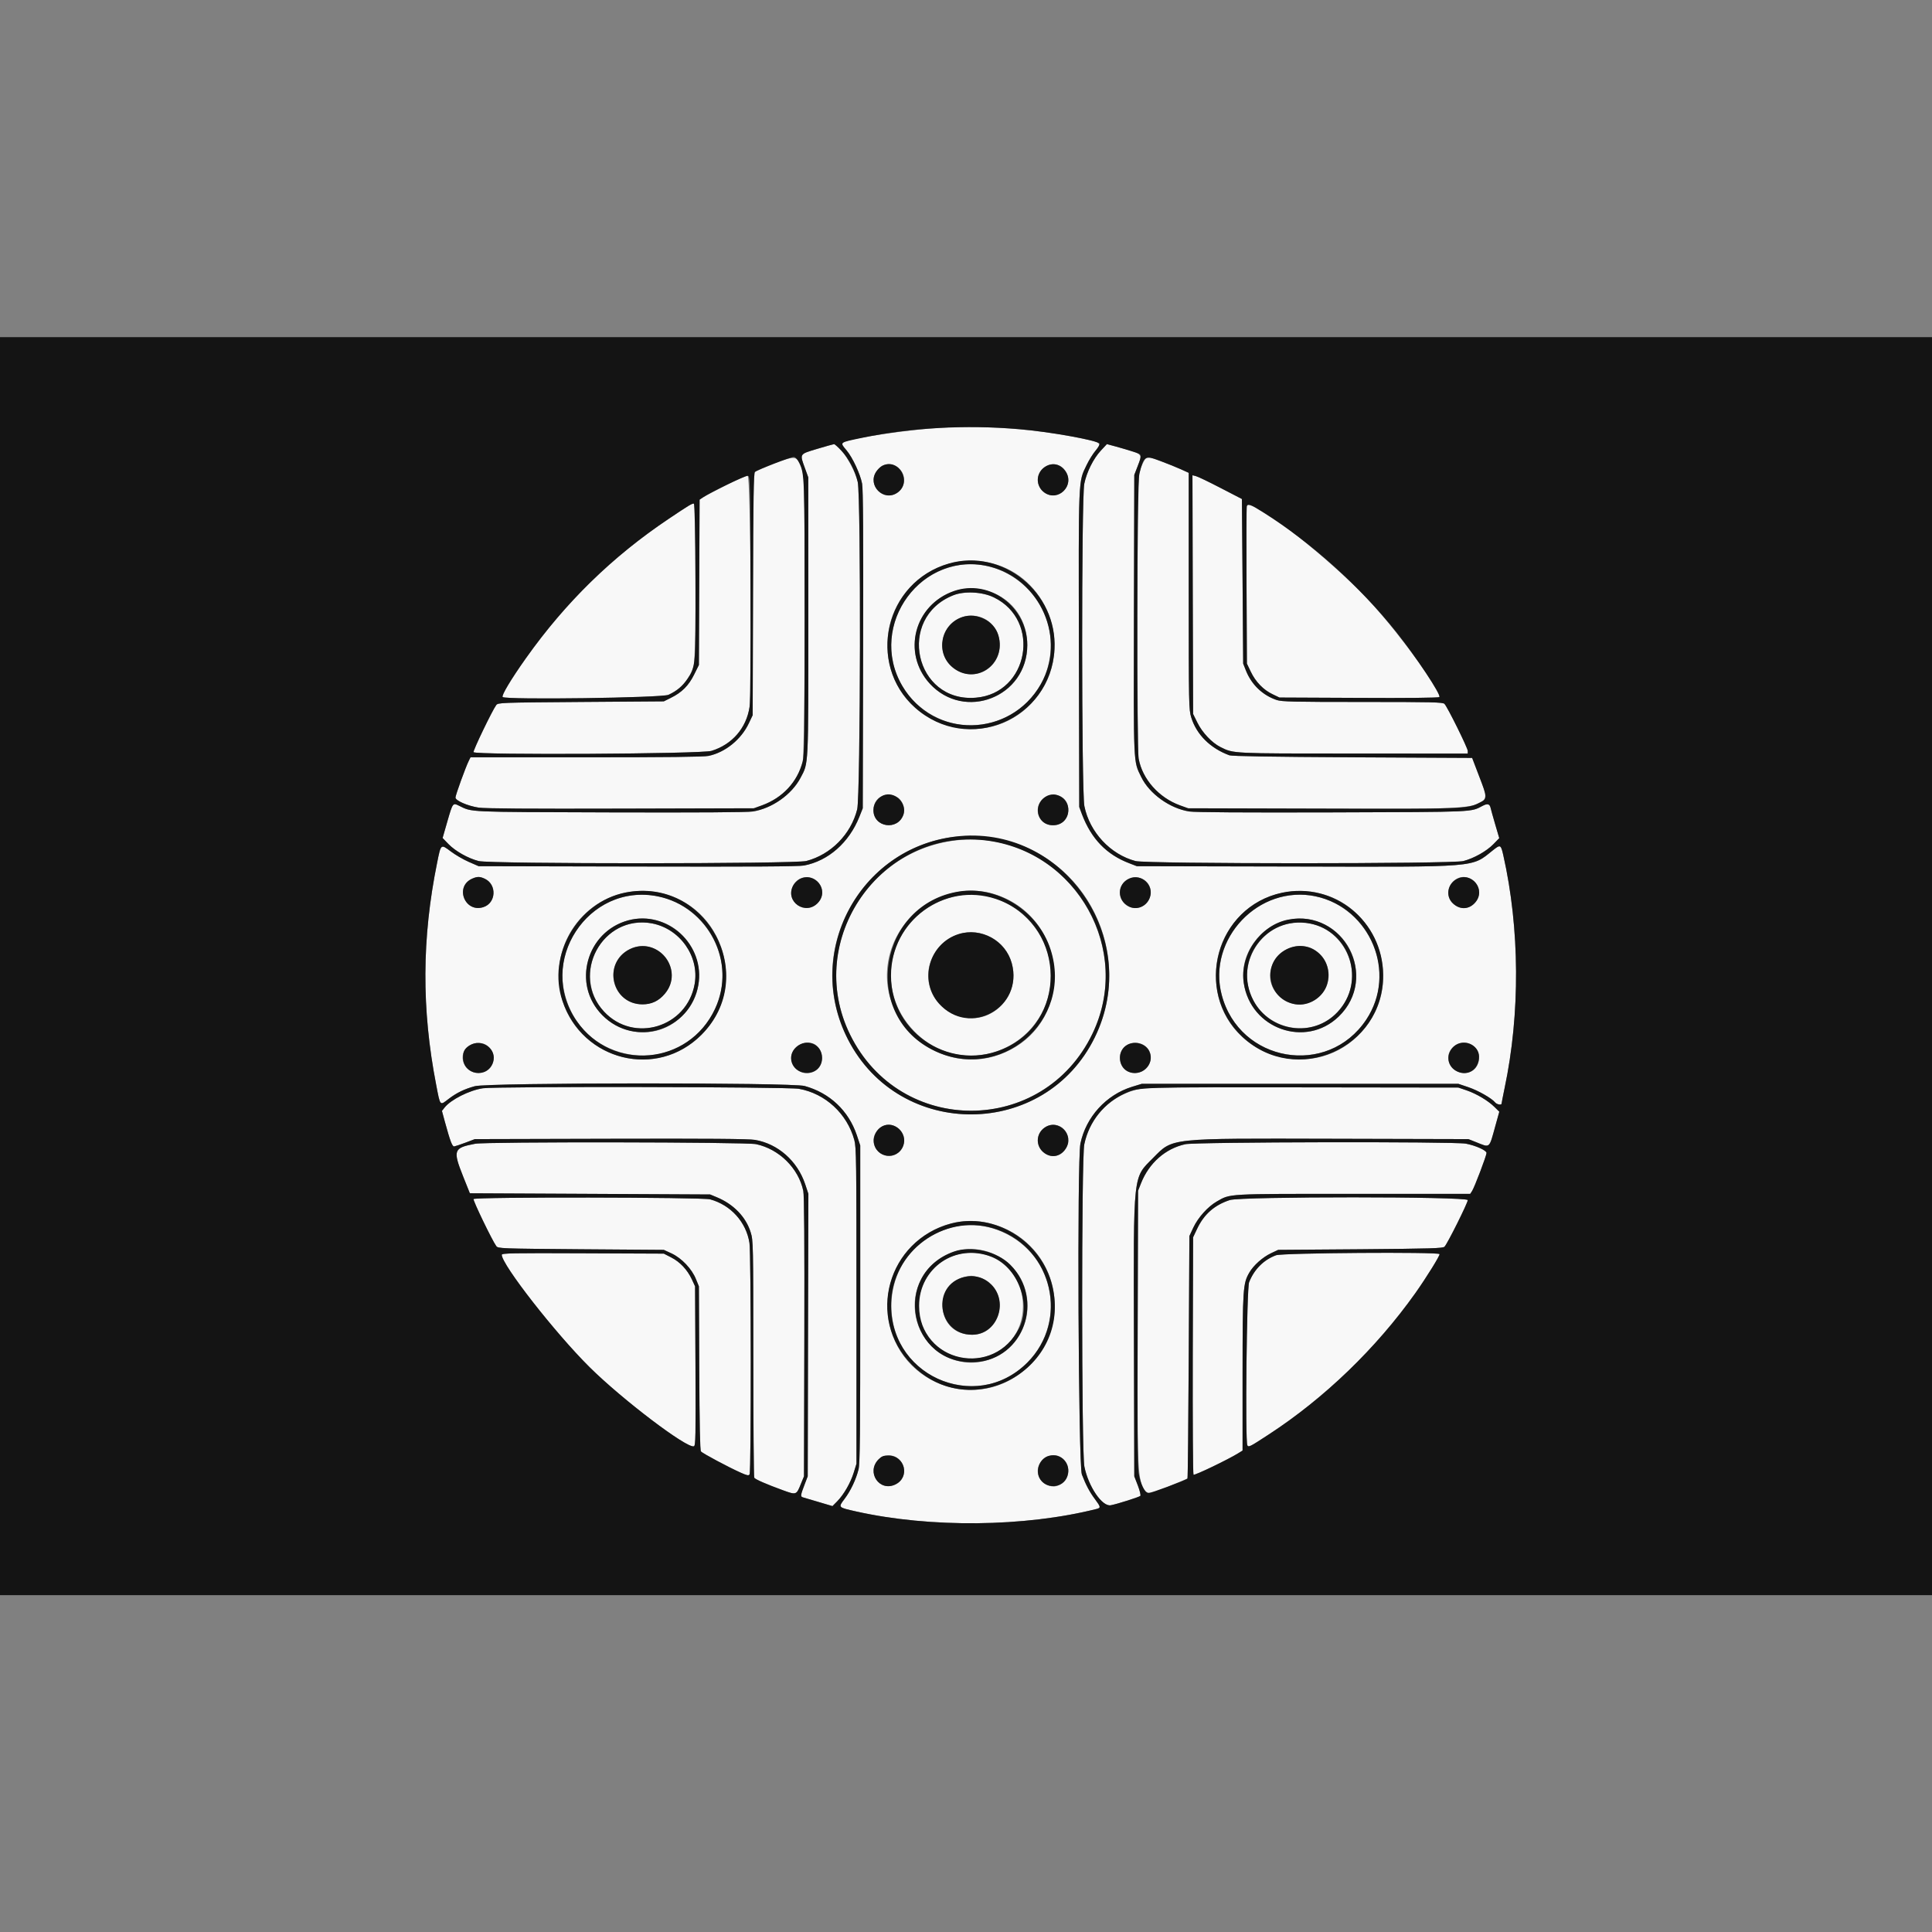 <?xml version="1.0" encoding="UTF-8"?>
<svg xmlns="http://www.w3.org/2000/svg" xmlns:xlink="http://www.w3.org/1999/xlink" width="150px" height="150px" viewBox="0 0 150 150" version="1.1">
<rect x="0" y="0" width="150" height="150" fill="#808080" stroke="none"/>
<g id="surface1">
<path style=" stroke:none;fill-rule:evenodd;fill:rgb(97.255%,97.255%,97.255%);fill-opacity:1;" d="M 72.961 33.215 C 70.523 33.355 65.945 34.043 65.473 34.336 C 65.32 34.43 65.367 34.539 65.738 34.98 C 66.199 35.531 66.793 36.809 66.934 37.555 C 67.012 37.977 67.035 41.555 67.012 50.445 L 66.984 62.754 L 66.723 63.41 C 65.926 65.418 64.305 66.844 62.422 67.199 C 62.004 67.277 58.316 67.297 49.496 67.277 L 37.16 67.25 L 36.391 66.914 C 35.969 66.73 35.34 66.363 34.996 66.102 C 34.223 65.52 34.234 65.508 33.941 66.969 C 32.746 72.844 32.723 78.352 33.867 84.238 C 34.188 85.906 34.141 85.852 34.84 85.312 C 35.457 84.844 36.055 84.551 36.867 84.332 C 37.891 84.051 61.457 84.039 62.469 84.316 C 64.414 84.852 65.879 86.227 66.523 88.133 L 66.789 88.934 L 66.789 101.238 C 66.789 111.395 66.766 113.641 66.656 114.086 C 66.461 114.863 66.047 115.746 65.57 116.375 C 65.066 117.047 65.055 117.031 66.465 117.348 C 72.23 118.637 79.559 118.562 85.133 117.156 C 85.477 117.07 85.465 117.004 85.016 116.398 C 84.594 115.832 84.305 115.285 83.996 114.477 C 83.723 113.758 83.617 90.07 83.883 88.789 C 84.309 86.727 85.875 85.008 87.879 84.383 L 88.648 84.148 L 113.227 84.148 L 114.016 84.414 C 114.777 84.676 115.816 85.266 116.082 85.594 C 116.215 85.754 116.582 85.82 116.582 85.684 C 116.582 85.645 116.688 85.105 116.816 84.484 C 118.039 78.699 118 72.09 116.715 66.395 C 116.523 65.559 116.496 65.547 115.879 66.039 C 114.223 67.363 114.879 67.312 100.551 67.277 L 88.262 67.25 L 87.688 67.027 C 85.914 66.355 84.734 65.133 84.004 63.223 L 83.793 62.656 L 83.766 50.426 C 83.738 36.891 83.711 37.465 84.363 36.109 C 84.547 35.723 84.863 35.219 85.059 34.988 C 85.551 34.41 85.496 34.359 84.066 34.055 C 80.535 33.312 76.496 33.004 72.961 33.215 M 63.438 34.852 C 62.039 35.277 62.082 35.207 62.508 36.383 L 62.754 37.062 L 62.758 47.848 C 62.758 59.734 62.785 59.191 62.148 60.398 C 61.461 61.699 59.922 62.777 58.438 63.004 C 57.988 63.07 54.219 63.094 47.312 63.074 C 36.066 63.039 36.699 63.07 35.629 62.551 C 35.152 62.32 35.152 62.324 34.723 63.809 L 34.363 65.062 L 34.828 65.543 C 35.371 66.094 36.34 66.641 37.164 66.852 C 38.043 67.082 61.711 67.078 62.602 66.848 C 64.504 66.352 66.059 64.785 66.551 62.844 C 66.812 61.812 66.852 38.52 66.594 37.422 C 66.332 36.301 65.172 34.457 64.75 34.484 C 64.695 34.488 64.105 34.652 63.438 34.852 M 85.473 34.98 C 84.898 35.594 84.371 36.648 84.184 37.555 C 83.957 38.617 83.965 61.492 84.191 62.59 C 84.598 64.613 86.215 66.34 88.164 66.852 C 89.031 67.078 112.75 67.078 113.613 66.852 C 114.434 66.641 115.402 66.094 115.938 65.551 L 116.402 65.074 L 116.09 64.012 C 115.918 63.426 115.758 62.848 115.73 62.723 C 115.66 62.414 115.492 62.367 115.121 62.559 C 114.156 63.062 114.695 63.039 103.465 63.074 C 96.559 63.094 92.789 63.07 92.344 63.004 C 90.832 62.773 89.234 61.629 88.602 60.32 C 87.988 59.055 88.012 59.605 88.039 47.699 L 88.066 36.871 L 88.293 36.285 C 88.715 35.172 88.812 35.266 86.664 34.676 L 85.938 34.48 L 85.473 34.98 M 60.094 35.996 C 59.348 36.293 58.684 36.582 58.613 36.641 C 58.512 36.727 58.484 38.613 58.465 46.137 L 58.438 55.527 L 58.137 56.16 C 57.543 57.414 56.305 58.418 55.008 58.688 C 54.648 58.766 51.715 58.797 45.516 58.797 L 36.531 58.797 L 36.398 59.066 C 36.164 59.527 35.363 61.734 35.363 61.922 C 35.363 62.16 36.309 62.574 37.16 62.703 C 37.625 62.777 41.141 62.801 48.184 62.781 L 58.535 62.754 L 59.152 62.531 C 60.766 61.945 61.914 60.711 62.32 59.121 C 62.504 58.422 62.543 37.664 62.363 36.852 C 62.039 35.352 61.871 35.289 60.094 35.996 M 88.797 35.84 C 88.301 36.82 88.312 36.578 88.312 47.867 C 88.312 54.5 88.348 58.574 88.406 58.91 C 88.703 60.504 89.969 61.93 91.621 62.531 L 92.242 62.754 L 102.59 62.781 C 116.547 62.82 115.871 62.961 114.816 60.203 L 114.297 58.844 L 105.02 58.797 C 98.668 58.762 95.648 58.711 95.449 58.641 C 93.969 58.098 92.898 57.031 92.488 55.703 C 92.301 55.086 92.293 54.809 92.293 45.887 L 92.293 36.711 L 91.684 36.434 C 90.965 36.109 89.234 35.457 89.094 35.457 C 89.039 35.457 88.906 35.629 88.797 35.84 M 69.668 36.262 C 70.371 36.738 70.371 37.781 69.664 38.258 C 68.602 38.98 67.316 37.684 68.031 36.617 C 68.438 36.008 69.086 35.871 69.668 36.262 M 82.281 36.164 C 82.887 36.473 83.125 37.289 82.773 37.867 C 82.242 38.746 81.008 38.629 80.645 37.66 C 80.273 36.684 81.355 35.691 82.281 36.164 M 56.348 37.68 C 55.52 38.098 54.723 38.523 54.578 38.617 L 54.316 38.793 L 54.262 51.629 L 53.891 52.375 C 53.473 53.223 52.938 53.762 52.086 54.18 L 51.539 54.453 L 45.105 54.5 C 38.816 54.547 38.672 54.555 38.527 54.742 C 38.219 55.156 36.707 58.297 36.766 58.398 C 36.91 58.633 54.473 58.539 55.242 58.297 C 56.844 57.805 57.949 56.527 58.195 54.891 C 58.41 53.504 58.27 36.973 58.047 36.941 C 57.941 36.93 57.176 37.262 56.348 37.68 M 92.605 46.164 L 92.633 55.434 L 92.961 56.098 C 93.34 56.875 94.094 57.672 94.762 58.004 C 95.785 58.512 95.582 58.504 105.09 58.504 L 113.957 58.508 L 113.957 58.305 C 113.957 58.074 112.375 54.879 112.148 54.648 C 112.02 54.52 111.23 54.5 105.793 54.5 C 100.371 54.5 99.527 54.48 99.121 54.348 C 98.035 53.98 97.18 53.168 96.742 52.082 L 96.52 51.523 L 96.473 45.133 L 96.422 38.742 L 94.77 37.887 C 93.859 37.414 93 37 92.848 36.965 L 92.582 36.898 L 92.605 46.164 M 53.434 39.281 C 48.336 42.453 44.215 46.32 40.82 51.121 C 39.668 52.746 38.914 54.008 39.027 54.117 C 39.25 54.348 51.395 54.18 51.902 53.945 C 52.91 53.477 53.605 52.652 53.867 51.613 C 54.047 50.906 54.047 39.16 53.871 39.102 C 53.816 39.086 53.621 39.168 53.434 39.281 M 96.801 39.297 C 96.773 39.367 96.766 42.148 96.781 45.477 L 96.809 51.523 L 97.113 52.156 C 97.484 52.938 98.094 53.566 98.805 53.902 L 99.336 54.156 L 105.496 54.184 C 109.176 54.207 111.695 54.176 111.75 54.121 C 112.02 53.852 108.84 49.438 106.535 46.898 C 103.453 43.496 97.094 38.535 96.801 39.297 M 76.941 43.715 C 81.242 44.727 83.277 49.973 80.809 53.684 C 77.324 58.918 69.223 56.68 68.91 50.398 C 68.688 46.039 72.691 42.711 76.941 43.715 M 73.836 44.012 C 69.246 45.246 67.637 51.055 70.949 54.43 C 74.734 58.281 81.238 55.855 81.57 50.465 C 81.828 46.281 77.82 42.934 73.836 44.012 M 76.738 45.895 C 80.805 47.164 80.754 53.039 76.668 54.309 C 73.887 55.172 71.016 53.039 71.016 50.105 C 71.016 47.133 73.906 45.008 76.738 45.895 M 74.027 46.211 C 69.57 47.965 71.016 54.574 75.773 54.168 C 79.863 53.824 80.871 48.176 77.16 46.379 C 76.281 45.949 74.883 45.875 74.027 46.211 M 76.461 48.055 C 77.781 48.73 78.027 50.691 76.93 51.734 C 75.523 53.082 73.16 52.059 73.156 50.105 C 73.152 48.367 74.926 47.27 76.461 48.055 M 69.68 61.91 C 70.07 62.133 70.297 62.777 70.148 63.23 C 69.723 64.523 67.812 64.254 67.812 62.898 C 67.812 61.91 68.785 61.395 69.68 61.91 M 82.469 61.91 C 82.93 62.211 83.078 62.883 82.805 63.449 C 82.41 64.301 81.09 64.289 80.688 63.434 C 80.164 62.324 81.441 61.234 82.469 61.91 M 77.438 65.105 C 84.375 66.43 88.145 74.109 85.004 80.531 C 81.141 88.438 69.863 88.539 65.84 80.707 C 61.715 72.676 68.598 63.418 77.438 65.105 M 74.223 65.246 C 67.023 66.098 62.805 73.84 66.004 80.336 C 69.891 88.238 81 88.195 84.816 80.262 C 88.352 72.91 82.273 64.301 74.223 65.246 M 37.648 68.23 C 38.59 68.68 38.52 70.102 37.539 70.426 C 36.094 70.906 35.266 68.828 36.668 68.215 C 37.062 68.043 37.262 68.047 37.648 68.23 M 63.086 68.211 C 63.879 68.547 64.086 69.461 63.512 70.086 C 62.559 71.121 60.93 70.023 61.57 68.77 C 61.867 68.188 62.488 67.961 63.086 68.211 M 88.891 68.355 C 89.523 68.82 89.477 69.844 88.805 70.297 C 88.016 70.832 86.949 70.258 86.949 69.297 C 86.949 68.324 88.098 67.766 88.891 68.355 M 114.148 68.219 C 114.887 68.605 115.066 69.465 114.535 70.07 C 114.055 70.625 113.348 70.652 112.805 70.141 C 111.844 69.238 112.984 67.617 114.148 68.219 M 51.176 69.305 C 56.23 70.336 58.117 76.676 54.461 80.34 C 50.383 84.422 43.445 81.574 43.387 75.793 C 43.348 71.602 47.102 68.473 51.176 69.305 M 77.137 69.398 C 82.926 71.133 83.566 79.199 78.109 81.672 C 72.969 84.008 67.426 79.035 69.199 73.684 C 70.285 70.402 73.926 68.441 77.137 69.398 M 102.168 69.297 C 106.707 70.16 108.914 75.672 106.23 79.465 C 102.551 84.664 94.418 82.105 94.402 75.746 C 94.395 71.594 98.09 68.523 102.168 69.297 M 48.574 69.602 C 45.402 70.285 43.188 73.562 43.754 76.723 C 44.844 82.793 52.898 83.898 55.512 78.336 C 57.664 73.742 53.531 68.535 48.574 69.602 M 74.176 69.582 C 69.238 70.727 67.492 76.543 71.016 80.102 C 75.078 84.211 81.973 81.055 81.57 75.27 C 81.312 71.566 77.68 68.77 74.176 69.582 M 99.629 69.605 C 96.223 70.328 93.973 73.922 94.852 77.238 C 96.23 82.488 103.082 83.664 106.074 79.168 C 109.121 74.582 105 68.465 99.629 69.605 M 50.953 71.449 C 54.25 72.312 55.398 76.438 53.004 78.844 C 49.73 82.125 44.246 78.703 45.746 74.312 C 46.492 72.125 48.766 70.879 50.953 71.449 M 101.941 71.445 C 105.324 72.332 106.438 76.516 103.93 78.93 C 101.371 81.398 97.098 79.887 96.566 76.324 C 96.113 73.32 99.023 70.684 101.941 71.445 M 49.062 71.699 C 45.98 72.305 44.738 76.223 46.895 78.539 C 49.207 81.023 53.348 79.762 53.934 76.391 C 54.414 73.617 51.859 71.148 49.062 71.699 M 100.082 71.699 C 98 72.109 96.531 74.254 96.863 76.371 C 97.395 79.703 101.547 81.016 103.84 78.582 C 106.59 75.66 103.996 70.922 100.082 71.699 M 76.316 72.52 C 79.195 73.379 79.535 77.344 76.848 78.723 C 75.164 79.586 72.957 78.699 72.273 76.887 C 71.328 74.359 73.742 71.746 76.316 72.52 M 50.863 73.684 C 52.191 74.305 52.57 76.039 51.613 77.16 C 50.469 78.504 48.328 78.129 47.75 76.492 C 47.082 74.578 49.027 72.82 50.863 73.684 M 101.617 73.547 C 102.066 73.672 102.648 74.164 102.879 74.609 C 104.094 77.004 101.07 79.184 99.219 77.242 C 97.637 75.586 99.367 72.914 101.617 73.547 M 37.875 81.219 C 38.703 81.918 38.34 83.168 37.281 83.289 C 36.012 83.43 35.395 81.816 36.461 81.164 C 36.91 80.887 37.512 80.91 37.875 81.219 M 63.32 81.121 C 64.023 81.617 63.969 82.789 63.227 83.18 C 61.992 83.82 60.797 82.238 61.809 81.305 C 62.223 80.922 62.918 80.84 63.32 81.121 M 88.805 81.137 C 89.734 81.691 89.391 83.164 88.301 83.285 C 87.504 83.375 86.949 82.883 86.949 82.094 C 86.949 81.207 88 80.664 88.805 81.137 M 114.5 81.305 C 114.879 81.68 114.945 82.219 114.684 82.73 C 114.254 83.57 112.91 83.461 112.531 82.562 C 112.047 81.395 113.605 80.398 114.5 81.305 M 37.496 84.492 C 36.441 84.648 34.996 85.379 34.516 85.992 L 34.312 86.25 L 34.543 87.105 C 34.957 88.613 35.113 89.031 35.266 89.008 C 35.344 88.996 35.738 88.867 36.141 88.715 L 36.867 88.441 L 47.41 88.414 C 54.961 88.395 58.137 88.418 58.613 88.5 C 60.398 88.801 61.91 90.133 62.516 91.945 L 62.762 92.688 L 62.734 103.656 L 62.711 114.621 L 62.488 115.207 C 62.148 116.09 62.133 116.195 62.336 116.254 C 62.438 116.281 62.996 116.449 63.578 116.621 L 64.633 116.934 L 65.004 116.559 C 65.512 116.039 66.031 115.141 66.285 114.328 L 66.496 113.645 L 66.496 101.387 C 66.496 89.977 66.484 89.082 66.328 88.504 C 65.766 86.461 64.078 84.902 62.031 84.535 C 61.152 84.379 38.535 84.34 37.496 84.492 M 88.551 84.531 C 86.34 84.953 84.648 86.621 84.184 88.844 C 83.957 89.895 83.965 112.773 84.191 113.867 C 84.508 115.43 85.578 116.996 86.242 116.867 C 86.746 116.773 88.441 116.234 88.535 116.141 C 88.582 116.094 88.496 115.738 88.344 115.34 L 88.066 114.621 L 88.039 103.801 C 88.008 90.895 87.945 91.5 89.531 89.898 C 91.082 88.336 90.648 88.383 103.414 88.414 L 114.008 88.441 L 114.59 88.672 C 115.719 89.121 115.598 89.223 116.109 87.383 L 116.406 86.312 L 116.031 85.945 C 115.539 85.457 114.645 84.922 113.859 84.652 L 113.227 84.438 L 101.23 84.422 C 91.652 84.406 89.094 84.43 88.551 84.531 M 69.668 87.543 C 70.375 88.02 70.371 89.059 69.652 89.551 C 68.609 90.262 67.312 88.961 68.023 87.906 C 68.441 87.289 69.082 87.148 69.668 87.543 M 82.281 87.445 C 83.391 88.008 82.984 89.754 81.742 89.758 C 81.316 89.762 80.812 89.391 80.645 88.945 C 80.273 87.961 81.355 86.973 82.281 87.445 M 36.891 88.801 C 35.207 89.121 35.145 89.293 35.961 91.348 L 36.48 92.645 L 45.805 92.691 L 55.133 92.738 L 55.66 92.957 C 56.957 93.496 57.922 94.492 58.285 95.688 C 58.48 96.309 58.484 96.582 58.488 105.473 C 58.488 110.504 58.52 114.672 58.559 114.73 C 58.641 114.859 59.5 115.234 60.789 115.703 C 61.832 116.082 61.832 116.082 62.191 115.184 L 62.422 114.621 L 62.449 103.777 C 62.465 96.492 62.441 92.777 62.367 92.457 C 62 90.703 60.488 89.211 58.703 88.832 C 57.934 88.664 37.727 88.637 36.891 88.801 M 92.027 88.836 C 90.484 89.172 89.215 90.293 88.59 91.863 L 88.359 92.449 L 88.328 103.094 C 88.289 117.195 88.137 116.441 90.754 115.395 C 91.52 115.082 92.168 114.816 92.195 114.793 C 92.223 114.77 92.266 110.523 92.293 105.359 L 92.344 95.965 L 92.652 95.305 C 93.02 94.523 93.781 93.68 94.469 93.285 C 95.551 92.668 95.129 92.691 105.082 92.691 L 114.148 92.691 L 114.293 92.469 C 114.48 92.18 115.414 89.723 115.414 89.516 C 115.414 89.316 114.562 88.934 113.809 88.793 C 112.902 88.621 92.812 88.66 92.027 88.836 M 36.766 93.094 C 36.707 93.191 38.215 96.32 38.531 96.746 C 38.672 96.934 38.816 96.941 45.105 96.992 L 51.539 97.039 L 52.148 97.32 C 52.922 97.684 53.715 98.516 54.031 99.305 L 54.262 99.871 L 54.289 106.215 C 54.309 110.652 54.348 112.598 54.422 112.688 C 54.543 112.84 56.594 113.93 57.496 114.332 C 58.012 114.562 58.125 114.586 58.199 114.465 C 58.324 114.27 58.316 97.305 58.188 96.504 C 57.938 94.883 56.734 93.551 55.133 93.117 C 54.492 92.949 36.871 92.922 36.766 93.094 M 95.48 93.172 C 94.293 93.559 93.477 94.273 92.941 95.41 L 92.633 96.062 L 92.605 105.238 C 92.594 110.336 92.617 114.449 92.664 114.496 C 92.738 114.574 95.379 113.305 96.152 112.82 L 96.473 112.621 L 96.473 106.59 C 96.477 100.062 96.504 99.652 96.996 98.805 C 97.324 98.238 98.031 97.609 98.688 97.297 L 99.238 97.039 L 105.621 96.992 C 111.164 96.945 112.027 96.918 112.152 96.793 C 112.375 96.57 113.957 93.395 113.957 93.176 C 113.957 92.891 96.371 92.887 95.48 93.172 M 76.898 94.988 C 81.883 96.277 83.57 102.344 79.957 105.98 C 75.98 109.988 69.219 107.383 68.914 101.73 C 68.676 97.379 72.77 93.922 76.898 94.988 M 73.836 95.316 C 67.461 97.141 67.746 106.199 74.219 107.496 C 79.25 108.504 83.207 103.238 80.922 98.574 C 79.656 95.992 76.516 94.547 73.836 95.316 M 77.254 97.398 C 80.602 98.996 80.625 103.691 77.293 105.348 C 74.41 106.777 71.016 104.613 71.016 101.332 C 71.016 98.172 74.398 96.035 77.254 97.398 M 38.957 97.422 C 38.957 98.188 43.113 103.508 45.77 106.141 C 48.309 108.66 53.355 112.488 53.875 112.289 C 54.008 112.238 54.02 111.562 53.996 106.051 L 53.965 99.871 L 53.711 99.32 C 53.363 98.578 52.785 97.965 52.102 97.621 L 51.539 97.332 L 45.246 97.305 C 39.762 97.281 38.957 97.297 38.957 97.422 M 74.379 97.387 C 71.965 97.988 70.602 100.879 71.688 103.098 C 73.641 107.078 79.422 105.797 79.422 101.387 C 79.422 98.652 76.996 96.73 74.379 97.387 M 99.074 97.457 C 98.121 97.805 97.371 98.555 96.98 99.555 C 96.793 100.02 96.668 111.941 96.844 112.215 C 96.949 112.379 97.02 112.344 98.508 111.371 C 102.844 108.543 106.84 104.684 109.883 100.406 C 110.75 99.18 111.82 97.457 111.766 97.367 C 111.652 97.188 99.578 97.273 99.074 97.457 M 76.062 99.191 C 78.43 99.898 77.945 103.621 75.484 103.629 C 72.465 103.641 72.379 99.242 75.398 99.051 C 75.48 99.047 75.777 99.109 76.062 99.191 M 82.578 113.316 C 83.273 114.02 82.941 115.156 81.969 115.391 C 81.535 115.496 80.898 115.164 80.691 114.723 C 80.129 113.531 81.656 112.391 82.578 113.316 M 69.738 113.254 C 70.43 113.84 70.32 114.863 69.523 115.25 C 68.277 115.859 67.227 114.297 68.211 113.305 C 68.609 112.906 69.297 112.883 69.738 113.254 "/>
<path style=" stroke:none;fill-rule:evenodd;fill:rgb(7.843%,7.843%,7.843%);fill-opacity:1;" d="M 0 75.012 L 0 123.848 L 150 123.848 L 150 26.176 L 0 26.176 L 0 75.012 M 79.082 33.316 C 81.453 33.512 85.273 34.199 85.367 34.445 C 85.395 34.516 85.25 34.758 85.059 34.988 C 84.863 35.219 84.547 35.723 84.363 36.109 C 83.711 37.465 83.738 36.891 83.766 50.426 L 83.793 62.656 L 84.004 63.223 C 84.734 65.133 85.914 66.355 87.688 67.027 L 88.262 67.25 L 100.551 67.277 C 114.879 67.312 114.223 67.363 115.879 66.039 C 116.496 65.547 116.523 65.559 116.715 66.395 C 118 72.09 118.039 78.699 116.816 84.484 C 116.688 85.105 116.582 85.645 116.582 85.684 C 116.582 85.82 116.215 85.754 116.082 85.594 C 115.816 85.266 114.777 84.676 114.016 84.414 L 113.227 84.148 L 88.648 84.148 L 87.879 84.383 C 85.875 85.008 84.309 86.727 83.883 88.789 C 83.617 90.07 83.723 113.758 83.996 114.477 C 84.305 115.285 84.594 115.832 85.016 116.398 C 85.465 117.004 85.477 117.07 85.133 117.156 C 79.559 118.562 72.23 118.637 66.465 117.348 C 65.055 117.031 65.066 117.047 65.57 116.375 C 66.047 115.746 66.461 114.863 66.656 114.086 C 66.766 113.641 66.789 111.395 66.789 101.238 L 66.789 88.934 L 66.523 88.133 C 65.879 86.227 64.414 84.852 62.469 84.316 C 61.457 84.039 37.891 84.051 36.867 84.332 C 36.055 84.551 35.457 84.844 34.84 85.312 C 34.141 85.852 34.188 85.906 33.867 84.238 C 32.723 78.352 32.746 72.844 33.941 66.969 C 34.234 65.508 34.223 65.52 34.996 66.102 C 35.34 66.363 35.969 66.73 36.391 66.914 L 37.16 67.25 L 49.496 67.277 C 58.316 67.297 62.004 67.277 62.422 67.199 C 64.305 66.844 65.926 65.418 66.723 63.41 L 66.984 62.754 L 67.012 50.445 C 67.035 41.555 67.012 37.977 66.934 37.555 C 66.793 36.809 66.199 35.531 65.738 34.98 C 65.184 34.324 65.129 34.371 66.953 33.988 C 70.703 33.211 74.965 32.969 79.082 33.316 M 65.328 35 C 65.898 35.609 66.387 36.539 66.594 37.422 C 66.852 38.52 66.812 61.812 66.551 62.844 C 66.059 64.785 64.504 66.352 62.602 66.848 C 61.711 67.078 38.043 67.082 37.164 66.852 C 36.34 66.641 35.371 66.094 34.828 65.543 L 34.363 65.062 L 34.723 63.809 C 35.152 62.324 35.152 62.32 35.629 62.551 C 36.699 63.07 36.066 63.039 47.312 63.074 C 54.219 63.094 57.988 63.07 58.438 63.004 C 59.922 62.777 61.461 61.699 62.148 60.398 C 62.785 59.191 62.758 59.734 62.758 47.848 L 62.754 37.062 L 62.508 36.383 C 62.082 35.207 62.039 35.277 63.438 34.852 C 64.105 34.652 64.695 34.488 64.75 34.484 C 64.801 34.48 65.059 34.711 65.328 35 M 88.004 35.078 C 88.699 35.305 88.684 35.254 88.293 36.285 L 88.066 36.871 L 88.039 47.699 C 88.012 59.605 87.988 59.055 88.602 60.32 C 89.234 61.629 90.832 62.773 92.344 63.004 C 92.789 63.07 96.559 63.094 103.465 63.074 C 114.695 63.039 114.156 63.062 115.121 62.559 C 115.492 62.367 115.66 62.414 115.73 62.723 C 115.758 62.848 115.918 63.426 116.09 64.012 L 116.402 65.074 L 115.938 65.551 C 115.402 66.094 114.434 66.641 113.613 66.852 C 112.75 67.078 89.031 67.078 88.164 66.852 C 86.215 66.34 84.598 64.613 84.191 62.59 C 83.965 61.492 83.957 38.617 84.184 37.555 C 84.371 36.648 84.898 35.594 85.473 34.98 L 85.938 34.48 L 86.664 34.676 C 87.062 34.785 87.664 34.969 88.004 35.078 M 62.051 35.941 C 62.465 36.801 62.469 36.902 62.469 47.941 C 62.469 57.039 62.449 58.641 62.32 59.121 C 61.914 60.711 60.766 61.945 59.152 62.531 L 58.535 62.754 L 48.184 62.781 C 41.141 62.801 37.625 62.777 37.16 62.703 C 36.309 62.574 35.363 62.16 35.363 61.922 C 35.363 61.734 36.164 59.527 36.398 59.066 L 36.531 58.797 L 45.516 58.797 C 51.715 58.797 54.648 58.766 55.008 58.688 C 56.305 58.418 57.543 57.414 58.137 56.16 L 58.438 55.527 L 58.465 46.137 C 58.484 38.613 58.512 36.727 58.613 36.641 C 58.832 36.453 61.441 35.461 61.641 35.484 C 61.762 35.496 61.914 35.664 62.051 35.941 M 90.137 35.809 C 90.656 36 91.352 36.285 91.684 36.434 L 92.293 36.711 L 92.293 45.887 C 92.293 54.809 92.301 55.086 92.488 55.703 C 92.898 57.031 93.969 58.098 95.449 58.641 C 95.648 58.711 98.668 58.762 105.02 58.797 L 114.297 58.844 L 114.816 60.203 C 115.5 61.996 115.5 62.004 114.832 62.336 C 113.898 62.801 113.625 62.812 102.59 62.781 L 92.242 62.754 L 91.621 62.531 C 89.969 61.93 88.703 60.504 88.406 58.91 C 88.234 57.973 88.277 37.473 88.457 36.789 C 88.824 35.371 88.887 35.336 90.137 35.809 M 68.496 36.164 C 68.363 36.234 68.152 36.434 68.031 36.617 C 67.316 37.684 68.602 38.98 69.664 38.258 C 70.867 37.445 69.785 35.508 68.496 36.164 M 81.109 36.262 C 80.395 36.746 80.395 37.773 81.113 38.258 C 82.172 38.98 83.457 37.684 82.742 36.617 C 82.34 36.008 81.691 35.871 81.109 36.262 M 58.266 45.613 C 58.281 50.961 58.258 54.496 58.195 54.891 C 57.949 56.527 56.844 57.805 55.242 58.297 C 54.473 58.539 36.91 58.633 36.766 58.398 C 36.707 58.297 38.219 55.156 38.527 54.742 C 38.672 54.555 38.816 54.547 45.105 54.5 L 51.539 54.453 L 52.086 54.18 C 52.938 53.762 53.473 53.223 53.891 52.375 L 54.262 51.629 L 54.316 38.793 L 54.578 38.617 C 55.184 38.215 57.867 36.918 58.047 36.941 C 58.238 36.969 58.242 37.051 58.266 45.613 M 94.77 37.887 L 96.422 38.742 L 96.473 45.133 L 96.52 51.523 L 96.742 52.082 C 97.18 53.168 98.035 53.98 99.121 54.348 C 99.527 54.48 100.371 54.5 105.793 54.5 C 111.23 54.5 112.02 54.52 112.148 54.648 C 112.375 54.879 113.957 58.074 113.957 58.305 L 113.957 58.508 L 105.09 58.504 C 95.582 58.504 95.785 58.512 94.762 58.004 C 94.094 57.672 93.34 56.875 92.961 56.098 L 92.633 55.434 L 92.605 46.164 L 92.582 36.898 L 92.848 36.965 C 93 37 93.859 37.414 94.77 37.887 M 53.992 45.078 C 54.02 51.711 54.016 51.77 53.371 52.711 C 52.98 53.289 52.566 53.637 51.902 53.945 C 51.395 54.18 39.25 54.348 39.027 54.117 C 38.914 54.008 39.668 52.746 40.82 51.121 C 43.91 46.758 47.547 43.207 51.93 40.277 C 53.508 39.215 53.758 39.066 53.871 39.102 C 53.934 39.121 53.977 41.223 53.992 45.078 M 98.113 39.805 C 101.781 42.113 105.598 45.547 108.395 49.059 C 109.949 51.008 111.906 53.965 111.75 54.121 C 111.695 54.176 109.176 54.207 105.496 54.184 L 99.336 54.156 L 98.805 53.902 C 98.094 53.566 97.484 52.938 97.113 52.156 L 96.809 51.523 L 96.781 45.477 C 96.766 42.148 96.773 39.367 96.801 39.297 C 96.887 39.074 97.066 39.145 98.113 39.805 M 73.672 43.75 C 68.727 45.168 67.238 51.52 71.043 54.938 C 75.133 58.605 81.574 55.902 81.871 50.398 C 82.105 46.016 77.836 42.551 73.672 43.75 M 76.898 44.004 C 80.809 45.023 82.789 49.617 80.82 53.098 C 78.434 57.309 72.484 57.398 70.059 53.258 C 67.281 48.52 71.633 42.633 76.898 44.004 M 74.074 45.883 C 70.988 46.957 70.008 50.672 72.18 53.066 C 74.875 56.031 79.758 54.109 79.758 50.086 C 79.758 47.109 76.812 44.934 74.074 45.883 M 77.16 46.379 C 80.871 48.176 79.863 53.824 75.773 54.168 C 71.016 54.574 69.57 47.965 74.027 46.211 C 74.883 45.875 76.281 45.949 77.16 46.379 M 74.73 47.902 C 73.055 48.449 72.594 50.637 73.918 51.777 C 75.68 53.297 78.184 51.582 77.512 49.316 C 77.184 48.207 75.855 47.531 74.73 47.902 M 68.738 61.703 C 68.207 61.836 67.812 62.344 67.812 62.898 C 67.812 64.254 69.723 64.523 70.148 63.23 C 70.414 62.414 69.578 61.5 68.738 61.703 M 81.355 61.766 C 80.125 62.312 80.426 64.07 81.754 64.07 C 83.227 64.07 83.395 61.992 81.945 61.695 C 81.781 61.66 81.523 61.691 81.355 61.766 M 74.129 64.957 C 66.656 65.891 62.391 73.996 65.84 80.707 C 69.863 88.539 81.141 88.438 85.004 80.531 C 88.758 72.852 82.512 63.91 74.129 64.957 M 76.473 65.242 C 83.652 66.074 87.934 73.781 84.816 80.262 C 81 88.195 69.891 88.238 66.004 80.336 C 62.379 72.973 68.387 64.316 76.473 65.242 M 36.668 68.215 C 35.266 68.828 36.094 70.906 37.539 70.426 C 38.52 70.102 38.59 68.68 37.648 68.23 C 37.262 68.047 37.062 68.043 36.668 68.215 M 62.078 68.254 C 61.895 68.355 61.66 68.586 61.57 68.77 C 60.93 70.023 62.559 71.121 63.512 70.086 C 64.418 69.102 63.262 67.629 62.078 68.254 M 87.672 68.211 C 86.719 68.641 86.699 69.887 87.637 70.375 C 88.258 70.699 89.012 70.387 89.27 69.699 C 89.637 68.734 88.613 67.785 87.672 68.211 M 113.086 68.254 C 112.363 68.648 112.223 69.594 112.805 70.141 C 113.348 70.652 114.055 70.625 114.535 70.07 C 115.41 69.07 114.254 67.625 113.086 68.254 M 48.543 69.301 C 44.859 70.043 42.469 74.152 43.664 77.699 C 45.238 82.391 51.004 83.801 54.461 80.34 C 59.012 75.781 54.859 68.039 48.543 69.301 M 74.465 69.215 C 68.285 70.18 66.824 78.637 72.348 81.484 C 77.586 84.184 83.383 79.281 81.562 73.703 C 80.598 70.734 77.453 68.746 74.465 69.215 M 99.531 69.312 C 94.422 70.398 92.629 76.941 96.465 80.508 C 100.633 84.391 107.426 81.395 107.387 75.695 C 107.359 71.527 103.574 68.453 99.531 69.312 M 51.082 69.598 C 55.02 70.402 57.211 74.719 55.512 78.336 C 53.461 82.703 47.539 83.234 44.789 79.293 C 41.602 74.734 45.656 68.488 51.082 69.598 M 77.316 69.793 C 82.562 71.535 83.102 78.914 78.156 81.316 C 74.008 83.328 69.176 80.332 69.176 75.746 C 69.176 71.484 73.312 68.465 77.316 69.793 M 102.141 69.59 C 106.418 70.5 108.484 75.539 106.074 79.168 C 103.082 83.664 96.23 82.488 94.852 77.238 C 93.707 72.902 97.758 68.656 102.141 69.59 M 48.777 71.457 C 45.516 72.336 44.395 76.426 46.762 78.82 C 49.289 81.375 53.586 80.02 54.219 76.473 C 54.77 73.367 51.805 70.641 48.777 71.457 M 99.992 71.406 C 97.848 71.832 96.238 74.145 96.566 76.324 C 97.098 79.887 101.371 81.398 103.93 78.93 C 107.105 75.871 104.312 70.547 99.992 71.406 M 50.625 71.691 C 52.785 72.098 54.305 74.258 53.934 76.391 C 53.348 79.762 49.207 81.023 46.895 78.539 C 44.227 75.672 46.789 70.973 50.625 71.691 M 101.676 71.699 C 104.832 72.281 106.07 76.211 103.84 78.582 C 101.949 80.594 98.594 80.121 97.312 77.668 C 95.707 74.594 98.281 71.074 101.676 71.699 M 74.426 72.523 C 72.133 73.242 71.32 76.141 72.906 77.918 C 75.273 80.562 79.488 78.234 78.555 74.793 C 78.074 73.023 76.172 71.977 74.426 72.523 M 48.883 73.703 C 46.75 74.773 47.5 77.977 49.887 77.977 C 50.602 77.977 51.133 77.727 51.613 77.16 C 53.191 75.312 51.059 72.613 48.883 73.703 M 99.887 73.703 C 97.895 74.699 98.379 77.629 100.59 77.973 C 101.633 78.137 102.742 77.43 103.039 76.41 C 103.609 74.43 101.707 72.793 99.887 73.703 M 36.461 81.164 C 36.082 81.398 35.945 81.637 35.945 82.094 C 35.945 83.48 37.852 83.789 38.281 82.473 C 38.617 81.445 37.414 80.582 36.461 81.164 M 61.809 81.305 C 61.055 82 61.457 83.172 62.488 83.289 C 63.25 83.375 63.828 82.879 63.828 82.141 C 63.828 81.062 62.617 80.559 61.809 81.305 M 87.52 81.117 C 86.746 81.539 86.766 82.77 87.547 83.18 C 88.555 83.699 89.715 82.641 89.238 81.633 C 88.957 81.031 88.129 80.785 87.52 81.117 M 112.898 81.223 C 112.266 81.762 112.316 82.695 113.004 83.117 C 113.871 83.648 114.832 83.082 114.832 82.039 C 114.832 81.109 113.629 80.605 112.898 81.223 M 62.031 84.535 C 64.078 84.902 65.766 86.461 66.328 88.504 C 66.484 89.082 66.496 89.977 66.496 101.387 L 66.496 113.645 L 66.285 114.328 C 66.031 115.141 65.512 116.039 65.004 116.559 L 64.633 116.934 L 63.578 116.621 C 62.996 116.449 62.438 116.281 62.336 116.254 C 62.133 116.195 62.148 116.09 62.488 115.207 L 62.711 114.621 L 62.734 103.656 L 62.762 92.688 L 62.516 91.945 C 61.91 90.133 60.398 88.801 58.613 88.5 C 58.137 88.418 54.961 88.395 47.41 88.414 L 36.867 88.441 L 36.141 88.715 C 35.738 88.867 35.344 88.996 35.266 89.008 C 35.113 89.031 34.957 88.613 34.543 87.105 L 34.312 86.25 L 34.516 85.992 C 34.996 85.379 36.441 84.648 37.496 84.492 C 38.535 84.34 61.152 84.379 62.031 84.535 M 113.859 84.652 C 114.645 84.922 115.539 85.457 116.031 85.945 L 116.406 86.312 L 116.109 87.383 C 115.598 89.223 115.719 89.121 114.59 88.672 L 114.008 88.441 L 103.414 88.414 C 90.648 88.383 91.082 88.336 89.531 89.898 C 87.945 91.5 88.008 90.895 88.039 103.801 L 88.066 114.621 L 88.344 115.34 C 88.496 115.738 88.582 116.094 88.535 116.141 C 88.441 116.234 86.746 116.773 86.242 116.867 C 85.578 116.996 84.508 115.43 84.191 113.867 C 83.965 112.773 83.957 89.895 84.184 88.844 C 84.555 87.062 85.746 85.594 87.41 84.863 C 88.461 84.402 88.484 84.402 101.23 84.422 L 113.227 84.438 L 113.859 84.652 M 68.496 87.445 C 68.066 87.664 67.789 88.191 67.84 88.672 C 67.977 89.926 69.68 90.141 70.129 88.961 C 70.5 87.973 69.422 86.969 68.496 87.445 M 81.109 87.543 C 80.395 88.027 80.395 89.055 81.113 89.543 C 81.688 89.93 82.34 89.789 82.742 89.184 C 83.461 88.109 82.176 86.82 81.109 87.543 M 58.703 88.832 C 60.488 89.211 62 90.703 62.367 92.457 C 62.441 92.777 62.465 96.492 62.449 103.777 L 62.422 114.621 L 62.191 115.184 C 61.832 116.082 61.832 116.082 60.789 115.703 C 59.5 115.234 58.641 114.859 58.559 114.73 C 58.52 114.672 58.488 110.504 58.488 105.473 C 58.484 96.582 58.48 96.309 58.285 95.688 C 57.922 94.492 56.957 93.496 55.66 92.957 L 55.133 92.738 L 45.805 92.691 L 36.48 92.645 L 35.961 91.348 C 35.145 89.293 35.207 89.121 36.891 88.801 C 37.727 88.637 57.934 88.664 58.703 88.832 M 113.809 88.793 C 114.562 88.934 115.414 89.316 115.414 89.516 C 115.414 89.723 114.48 92.18 114.293 92.469 L 114.148 92.691 L 105.082 92.691 C 95.129 92.691 95.551 92.668 94.469 93.285 C 93.781 93.68 93.02 94.523 92.652 95.305 L 92.344 95.965 L 92.293 105.359 C 92.266 110.523 92.223 114.77 92.195 114.793 C 92.02 114.945 89.32 115.945 89.152 115.922 C 88.879 115.883 88.551 115.211 88.406 114.375 C 88.328 113.918 88.305 110.738 88.328 103.094 L 88.359 92.449 L 88.59 91.863 C 89.215 90.293 90.484 89.172 92.027 88.836 C 92.812 88.66 112.902 88.621 113.809 88.793 M 55.133 93.117 C 56.734 93.551 57.938 94.883 58.188 96.504 C 58.316 97.305 58.324 114.27 58.199 114.465 C 58.125 114.586 58.012 114.562 57.496 114.332 C 56.594 113.93 54.543 112.84 54.422 112.688 C 54.348 112.598 54.309 110.652 54.289 106.215 L 54.262 99.871 L 54.031 99.305 C 53.715 98.516 52.922 97.684 52.148 97.32 L 51.539 97.039 L 45.105 96.992 C 38.816 96.941 38.672 96.934 38.531 96.746 C 38.215 96.32 36.707 93.191 36.766 93.094 C 36.871 92.922 54.492 92.949 55.133 93.117 M 113.957 93.176 C 113.957 93.395 112.375 96.57 112.152 96.793 C 112.027 96.918 111.164 96.945 105.621 96.992 L 99.238 97.039 L 98.688 97.297 C 98.031 97.609 97.324 98.238 96.996 98.805 C 96.504 99.652 96.477 100.062 96.473 106.59 L 96.473 112.621 L 96.152 112.82 C 95.379 113.305 92.738 114.574 92.664 114.496 C 92.617 114.449 92.594 110.336 92.605 105.238 L 92.633 96.062 L 92.941 95.41 C 93.477 94.273 94.293 93.559 95.48 93.172 C 96.371 92.887 113.957 92.891 113.957 93.176 M 73.836 94.996 C 68.91 96.312 67.227 102.328 70.773 105.938 C 75.395 110.637 83.234 106.266 81.703 99.844 C 80.871 96.355 77.207 94.098 73.836 94.996 M 77.422 95.465 C 81.746 97 83.008 102.547 79.77 105.781 C 75.676 109.871 68.793 106.676 69.203 100.875 C 69.492 96.848 73.637 94.117 77.422 95.465 M 74.07 97.168 C 69.16 98.906 70.566 106.078 75.75 105.754 C 79.48 105.52 81.121 100.895 78.438 98.195 C 77.41 97.16 75.414 96.691 74.07 97.168 M 52.102 97.621 C 52.785 97.965 53.363 98.578 53.711 99.32 L 53.965 99.871 L 53.996 106.051 C 54.02 111.562 54.008 112.238 53.875 112.289 C 53.355 112.488 48.309 108.66 45.77 106.141 C 43.113 103.508 38.957 98.188 38.957 97.422 C 38.957 97.297 39.762 97.281 45.246 97.305 L 51.539 97.332 L 52.102 97.621 M 76.988 97.578 C 78.973 98.344 80.078 101.16 79.145 103.07 C 77.211 107.055 71.359 105.789 71.359 101.387 C 71.359 98.418 74.199 96.5 76.988 97.578 M 111.766 97.367 C 111.82 97.457 110.75 99.18 109.883 100.406 C 106.84 104.684 102.844 108.543 98.508 111.371 C 97.02 112.344 96.949 112.379 96.844 112.215 C 96.668 111.941 96.793 100.02 96.98 99.555 C 97.371 98.555 98.121 97.805 99.074 97.457 C 99.578 97.273 111.652 97.188 111.766 97.367 M 74.871 99.148 C 72.254 99.766 72.785 103.641 75.484 103.629 C 77.395 103.621 78.355 101.141 76.977 99.754 C 76.395 99.168 75.672 98.961 74.871 99.148 M 81.438 113.031 C 80.766 113.203 80.383 114.07 80.691 114.723 C 81.133 115.656 82.551 115.586 82.871 114.613 C 83.188 113.648 82.402 112.777 81.438 113.031 M 68.211 113.305 C 67.227 114.297 68.277 115.859 69.523 115.25 C 70.676 114.691 70.266 113.008 68.977 113.008 C 68.582 113.008 68.457 113.059 68.211 113.305 "/>
</g>
</svg>
